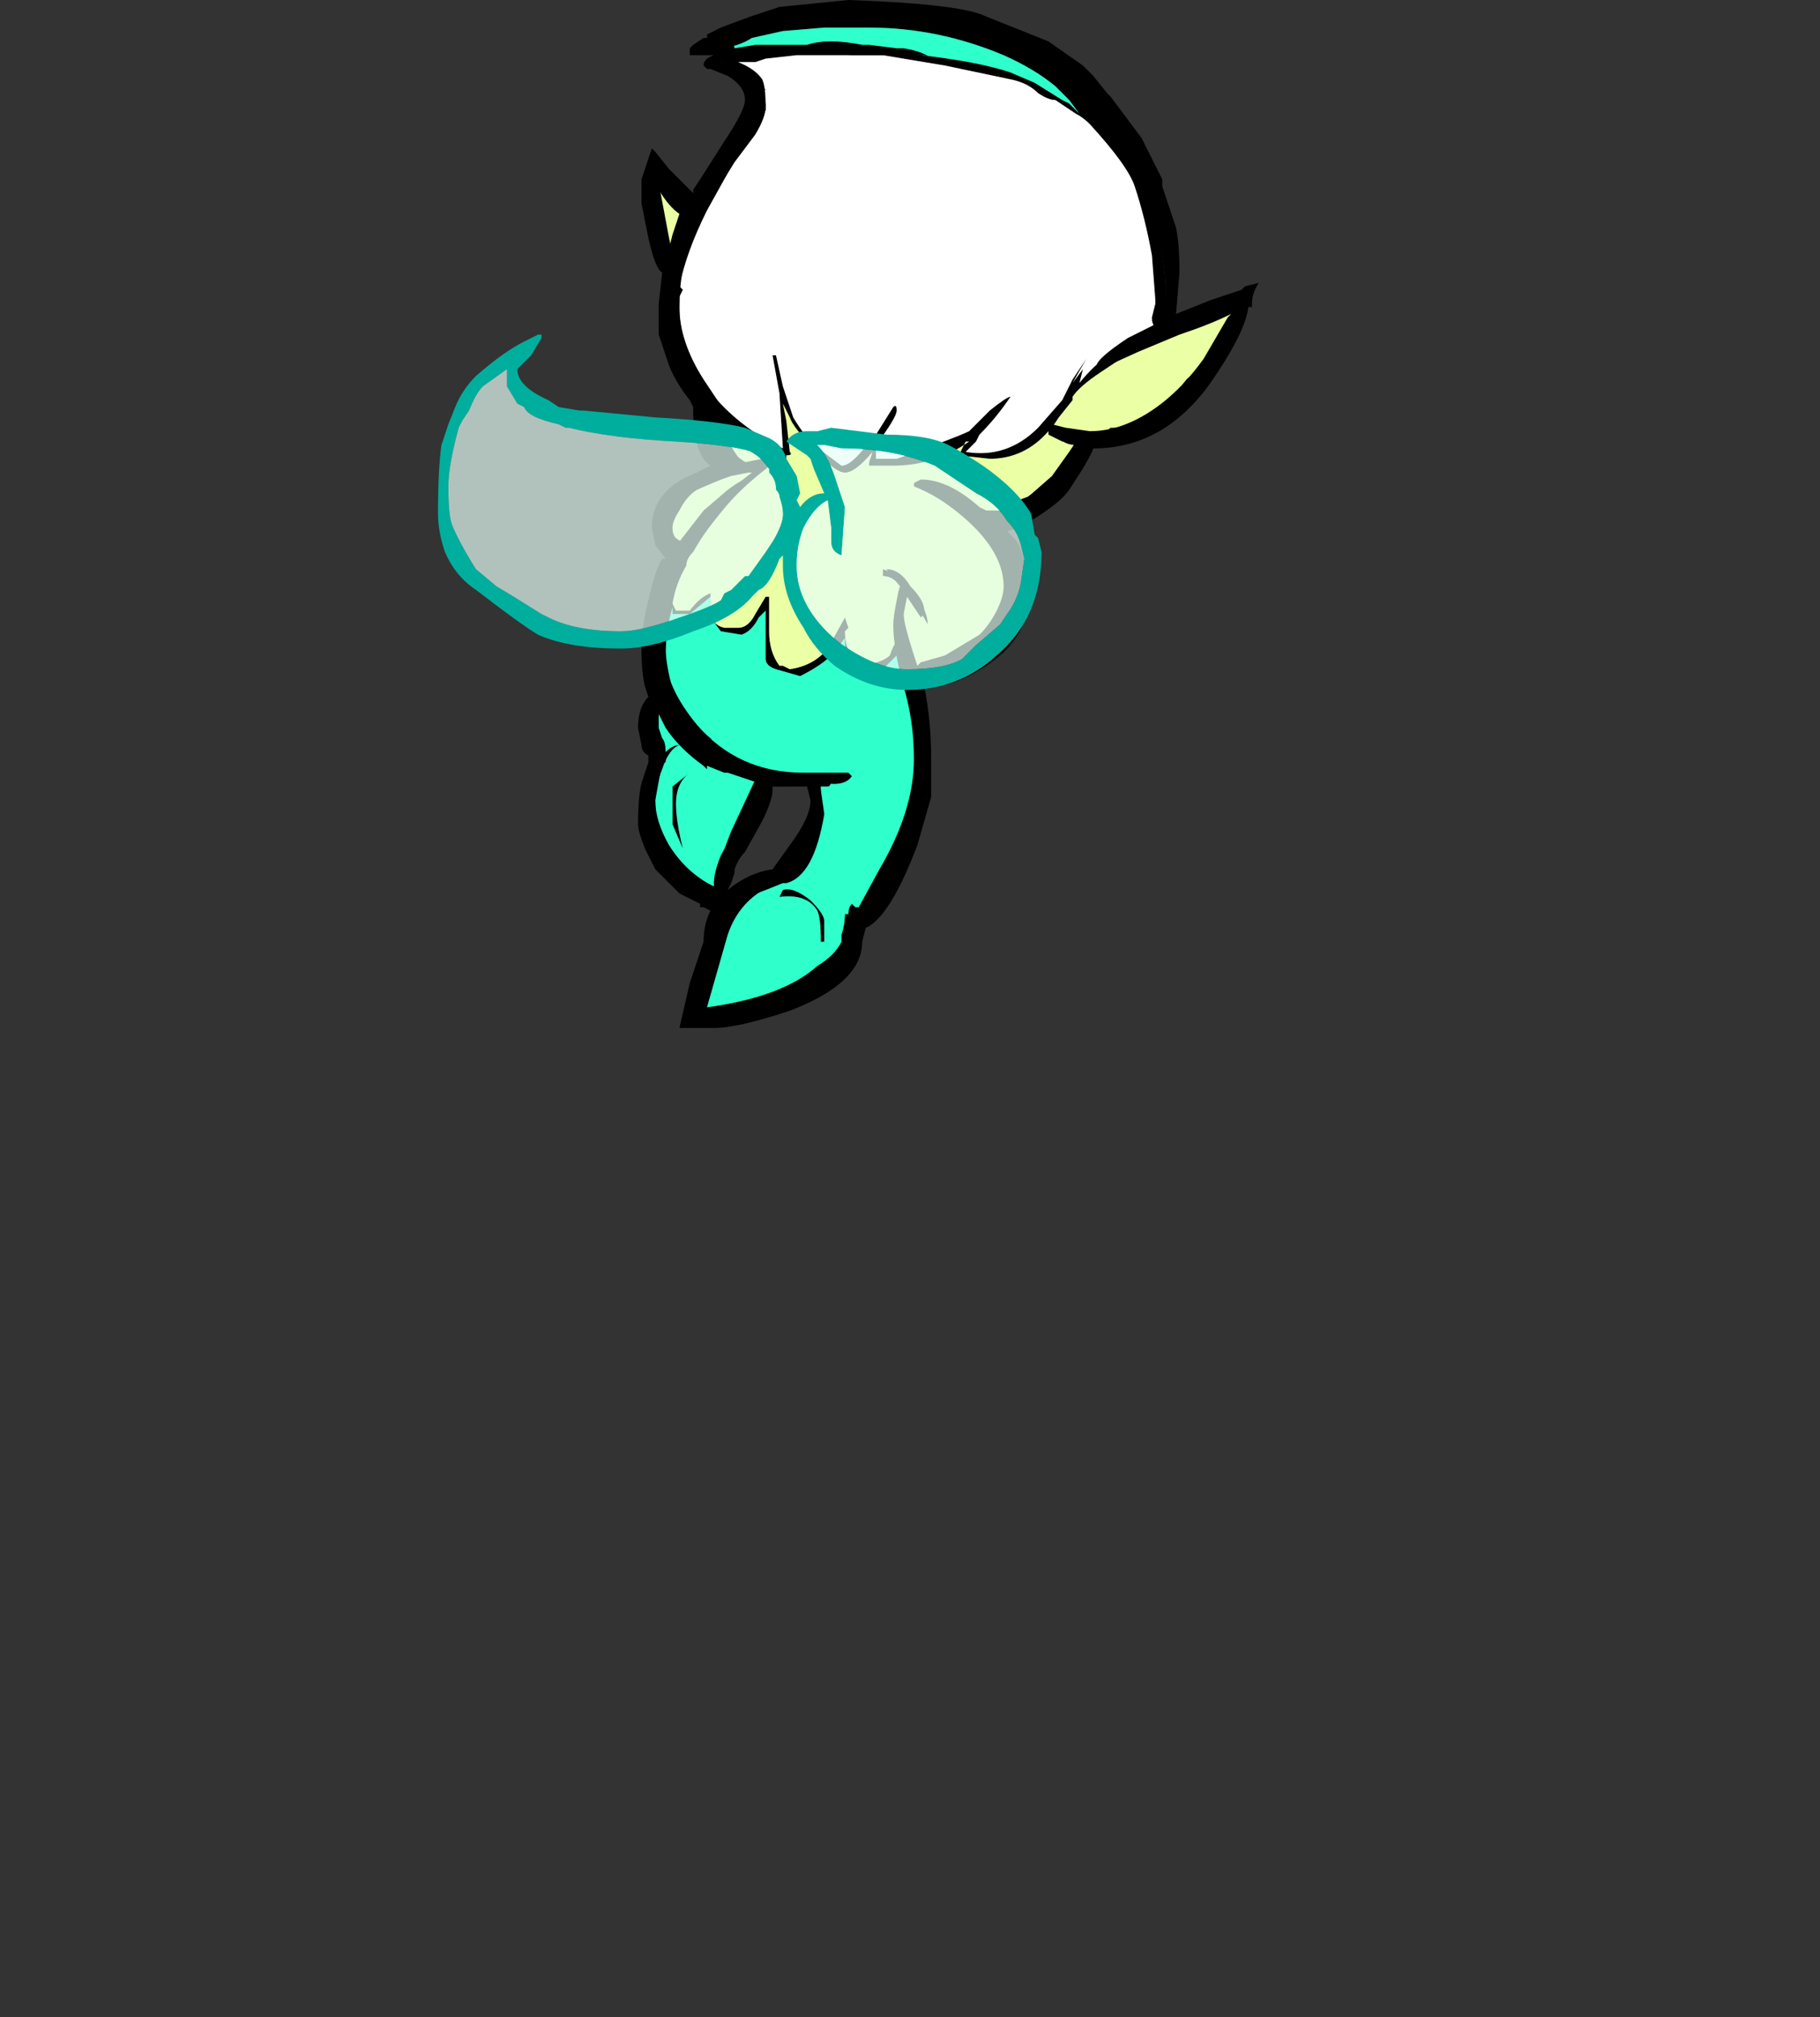 <?xml version="1.0" encoding="UTF-8" standalone="no"?>
<svg xmlns:ffdec="https://www.free-decompiler.com/flash" xmlns:xlink="http://www.w3.org/1999/xlink" ffdec:objectType="frame" height="204.65px" width="184.7px" xmlns="http://www.w3.org/2000/svg">
  <rect width="100%" height="100%" fill="#333333" stroke="none"/>
  <g transform="matrix(1.0, 0.0, 0.0, 1.0, 69.9, 87.85)">
    <use ffdec:characterId="763" ffdec:characterName="a_FairySpin5" height="104.3" transform="matrix(1.0, 0.0, 0.0, 1.0, -25.45, -87.85)" width="83.3" xlink:href="#sprite0"/>
  </g>
  <defs>
    <g id="sprite0" transform="matrix(1.0, 0.0, 0.0, 1.0, 35.0, 47.25)">
      <use ffdec:characterId="762" height="14.9" transform="matrix(7.0, 0.0, 0.0, 7.0, -35.0, -47.25)" width="11.9" xlink:href="#shape0"/>
    </g>
    <g id="shape0" transform="matrix(1.0, 0.0, 0.0, 1.0, 5.0, 6.75)">
      <path d="M-0.85 -6.05 L-0.9 -6.1 -0.9 -6.15 Q-0.65 -6.2 -0.3 -6.35 0.15 -6.45 1.25 -6.5 2.6 -6.4 3.2 -6.1 L3.65 -5.85 3.55 -5.95 Q4.05 -5.65 4.5 -5.15 5.0 -4.65 5.15 -4.25 5.55 -3.25 5.55 -2.45 L5.55 -2.1 5.5 -2.1 5.5 -2.05 5.55 -2.05 Q5.8 -2.2 6.55 -2.4 6.6 -2.5 6.7 -2.5 L6.7 -2.35 Q6.7 -1.95 6.0 -1.2 5.25 -0.35 4.6 -0.35 L4.5 -0.35 Q4.5 -0.2 4.45 -0.3 L4.35 -0.25 Q4.15 0.1 4.0 0.3 3.7 0.65 2.9 0.8 L3.05 0.95 Q3.35 1.35 3.35 1.75 L3.35 2.0 3.3 2.05 3.3 2.1 3.2 2.2 3.2 2.25 2.6 2.85 2.55 2.8 2.5 2.8 Q2.4 2.85 2.35 2.9 L1.9 3.0 1.95 3.15 Q2.1 3.75 2.1 4.2 2.1 5.0 1.85 5.55 1.6 6.25 0.95 6.9 0.85 7.2 0.55 7.4 0.0 7.9 -1.15 8.05 L-1.25 7.95 -1.15 7.7 -1.05 7.35 Q-1.0 7.0 -0.95 6.8 -0.85 6.5 -0.65 6.25 -0.35 5.95 -0.05 5.9 L0.05 5.95 0.4 5.25 Q0.55 4.9 0.5 4.65 L-0.15 4.65 -0.3 4.6 -0.6 5.25 Q-0.9 5.95 -0.9 6.2 L-0.95 6.25 Q-1.5 6.05 -1.75 5.6 -1.95 5.25 -1.95 4.85 -1.95 4.6 -1.85 4.35 L-1.75 4.2 Q-1.85 4.1 -1.85 4.0 L-1.9 3.8 -1.85 3.55 Q-1.85 3.5 -1.8 3.45 -1.75 3.4 -1.7 3.35 -1.8 3.05 -1.8 2.75 -1.8 2.0 -1.5 1.35 L-1.55 1.35 Q-1.7 1.15 -1.7 1.1 -1.7 0.65 -1.5 0.4 -1.25 0.15 -0.65 0.05 -0.8 -0.15 -0.9 -0.4 L-1.0 -0.7 Q-1.25 -1.0 -1.3 -1.15 L-1.5 -1.7 Q-1.65 -2.1 -1.65 -2.25 L-1.6 -2.6 -1.7 -2.9 -1.85 -3.45 -1.85 -4.1 -1.8 -4.1 -1.65 -3.3 -1.55 -2.85 Q-1.5 -3.15 -1.35 -3.5 L-1.6 -3.85 -1.75 -4.15 -1.5 -3.85 -1.3 -3.6 -1.2 -3.8 Q-0.95 -4.3 -0.4 -5.05 L-0.45 -5.05 -0.4 -5.15 -0.45 -5.3 -0.45 -5.35 -0.4 -5.3 -0.4 -5.45 -0.5 -5.6 -0.7 -5.7 -0.85 -5.75 Q-0.95 -5.8 -0.75 -5.85 L-0.8 -5.9 -0.65 -5.9 -0.8 -5.95 Q-1.0 -6.0 -1.1 -6.05 L-1.05 -6.1 -0.85 -6.05 -0.7 -6.0 -0.5 -5.9 -0.1 -6.0 0.0 -6.0 0.2 -6.05 1.5 -6.0 Q2.7 -5.9 3.3 -5.7 L3.65 -5.55 4.05 -5.3 4.15 -5.25 4.3 -5.1 4.15 -5.3 3.95 -5.5 Q3.65 -5.75 3.2 -5.95 2.25 -6.35 1.25 -6.35 L0.6 -6.35 0.0 -6.3 -0.45 -6.2 Q-0.6 -6.1 -0.85 -6.05 M3.3 -5.6 L2.35 -5.8 1.45 -5.95 0.2 -5.95 -0.25 -5.9 -0.4 -5.85 -0.65 -5.85 -0.65 -5.8 -0.7 -5.75 -0.55 -5.7 -0.6 -5.8 -0.55 -5.75 Q-0.55 -5.7 -0.45 -5.7 L-0.35 -5.6 -0.35 -5.55 -0.25 -5.45 -0.3 -5.45 -0.3 -5.3 -0.25 -5.25 -0.25 -5.15 -0.3 -5.1 Q-0.3 -5.05 -0.35 -5.05 L-1.1 -3.7 Q-1.4 -3.1 -1.5 -2.6 L-1.45 -2.55 -1.5 -2.45 -1.5 -2.25 Q-1.5 -1.75 -1.15 -1.2 -0.8 -0.7 -0.2 -0.35 L0.0 -0.25 -0.05 -1.05 -0.15 -1.6 -0.1 -1.6 0.0 -1.15 Q0.1 -0.85 0.15 -0.7 0.3 -0.45 0.45 -0.3 L0.85 0.0 Q1.0 0.0 1.25 -0.35 L1.35 -0.45 1.6 -0.85 Q1.65 -0.9 1.65 -0.8 1.65 -0.7 1.35 -0.3 L1.35 -0.1 1.65 -0.1 Q1.8 -0.15 2.2 -0.3 2.6 -0.45 2.7 -0.5 L3.0 -0.8 Q3.25 -1.0 3.3 -1.0 3.1 -0.7 2.85 -0.45 L2.8 -0.35 2.65 -0.2 Q3.25 -0.1 3.7 -0.55 L4.05 -0.95 4.2 -1.25 4.4 -1.55 4.2 -1.2 4.35 -1.4 4.3 -1.2 Q4.7 -1.7 5.4 -2.0 5.35 -2.05 5.35 -2.15 L5.4 -2.35 5.4 -2.4 5.35 -3.05 Q5.25 -3.6 5.1 -4.05 5.0 -4.35 4.45 -4.95 4.35 -5.05 4.25 -5.1 L3.95 -5.3 Q3.85 -5.3 3.7 -5.4 3.55 -5.55 3.3 -5.6 M0.1 -0.7 L0.0 -0.9 0.05 -0.65 0.1 -0.2 Q0.15 -0.15 0.05 -0.15 L0.05 -0.1 Q0.05 -0.05 -0.05 -0.05 -0.4 -0.05 -0.85 -0.55 L-0.9 -0.6 -0.8 -0.35 Q-0.75 -0.15 -0.45 0.0 L-0.25 0.0 -0.25 0.05 Q-0.9 0.55 -1.3 1.25 -1.4 1.35 -1.4 1.45 -1.55 1.7 -1.6 2.0 L-1.55 2.1 -1.35 2.1 Q-1.2 1.9 -1.05 1.85 L-1.05 1.8 Q-1.05 1.9 -1.05 1.95 L-1.05 2.1 Q-1.05 2.3 -0.85 2.35 L-0.65 2.35 Q-0.5 2.35 -0.4 2.15 L-0.25 1.9 -0.2 1.9 -0.2 2.0 Q-0.2 2.15 -0.2 2.4 -0.2 2.7 -0.05 2.9 L0.0 2.9 0.1 2.95 Q0.45 2.9 0.65 2.65 L0.9 2.2 0.95 2.35 0.9 2.4 Q0.9 2.75 1.15 2.9 1.45 2.85 1.55 2.75 1.6 2.6 1.65 2.55 L1.65 2.1 Q1.65 1.85 1.7 1.75 1.6 1.6 1.45 1.6 L1.45 1.5 Q1.6 1.55 1.75 1.65 L1.8 1.7 1.9 1.85 Q2.1 2.1 2.1 2.3 L1.9 1.95 1.8 1.8 1.75 2.15 Q1.75 2.5 1.85 2.95 2.4 2.9 2.75 2.6 L2.8 2.6 3.0 2.4 3.15 2.2 Q3.25 2.0 3.25 1.7 3.25 1.4 2.85 0.95 2.4 0.5 1.9 0.3 L1.9 0.25 Q2.45 0.45 2.8 0.7 3.15 0.7 3.5 0.5 L3.9 0.15 4.15 -0.2 4.25 -0.35 4.05 -0.35 3.85 -0.45 3.85 -0.5 Q3.5 -0.1 3.0 -0.1 L2.55 -0.15 2.65 -0.35 2.7 -0.35 Q2.2 0.0 1.6 0.0 L1.25 0.0 1.25 -0.05 1.3 -0.2 Q1.05 0.1 0.9 0.1 0.75 0.1 0.45 -0.25 0.15 -0.55 0.1 -0.7 M4.2 -0.95 L4.0 -0.7 3.9 -0.55 3.95 -0.55 4.05 -0.45 4.3 -0.5 4.55 -0.45 Q4.65 -0.45 4.75 -0.55 L4.85 -0.55 Q5.15 -0.6 5.35 -0.75 5.6 -0.9 5.85 -1.25 6.15 -1.5 6.35 -1.8 6.55 -2.1 6.55 -2.3 L6.45 -2.2 6.1 -2.1 Q5.35 -1.85 5.2 -1.75 L4.6 -1.35 Q4.3 -1.15 4.2 -1.0 L4.2 -0.95 M0.9 2.5 L0.7 2.75 Q0.55 2.9 0.25 3.05 L-0.1 2.95 Q-0.25 2.9 -0.25 2.8 L-0.25 2.1 -0.35 2.2 Q-0.45 2.4 -0.6 2.45 L-0.9 2.4 -1.05 2.2 -1.05 1.9 -1.35 2.15 -1.6 2.15 -1.6 2.05 Q-1.7 2.4 -1.7 2.75 -1.7 3.2 -1.25 3.75 -0.65 4.45 0.3 4.45 L0.5 4.5 0.6 4.45 0.7 4.55 Q0.7 4.65 0.65 4.65 L0.55 4.65 0.55 4.95 Q0.55 5.2 0.4 5.55 0.25 5.85 0.1 5.95 L0.1 6.0 0.0 6.05 0.05 6.0 Q-0.6 6.2 -0.8 6.8 -0.9 7.15 -1.1 7.85 0.0 7.7 0.5 7.25 0.75 7.1 0.85 6.9 L0.85 6.8 Q0.9 6.65 0.9 6.5 L0.95 6.5 1.0 6.55 1.0 6.65 1.2 6.4 Q1.6 5.9 1.75 5.5 L1.95 4.75 2.0 4.2 Q2.0 3.85 1.85 3.3 1.7 2.95 1.7 2.7 L1.4 3.0 1.1 2.95 0.9 2.65 0.9 2.5 M0.5 6.45 Q0.35 6.2 -0.05 6.25 L0.0 6.15 Q0.15 6.1 0.4 6.3 0.6 6.5 0.6 6.6 L0.6 6.9 0.55 6.9 Q0.55 6.55 0.5 6.45 M-0.5 0.1 L-0.75 0.15 Q-1.05 0.25 -1.25 0.35 -1.4 0.45 -1.5 0.65 -1.6 0.8 -1.6 0.9 -1.6 1.0 -1.55 1.05 L-1.4 1.15 Q-1.05 0.55 -0.45 0.1 L-0.5 0.1 M-0.35 0.05 L-0.35 0.05 M-1.75 3.55 L-1.8 3.6 -1.8 3.8 -1.75 3.95 Q-1.7 4.0 -1.7 4.15 -1.6 4.05 -1.5 4.05 -1.65 4.1 -1.75 4.4 -1.85 4.65 -1.85 4.85 -1.85 5.15 -1.65 5.5 -1.4 5.9 -1.0 6.1 -0.95 5.8 -0.75 5.3 L-0.4 4.55 Q-1.1 4.2 -1.5 3.75 L-1.65 3.45 -1.75 3.55 M-1.6 4.65 L-1.35 4.45 Q-1.55 4.6 -1.55 4.9 -1.55 5.15 -1.45 5.55 L-1.6 5.2 -1.6 4.65" fill="#000000" fill-rule="evenodd" stroke="none"/>
      <path d="M-0.85 -6.05 Q-0.6 -6.1 -0.45 -6.2 L0.0 -6.3 0.6 -6.35 1.25 -6.35 Q2.25 -6.35 3.2 -5.95 3.65 -5.75 3.95 -5.5 L4.15 -5.3 4.3 -5.1 4.15 -5.25 4.05 -5.3 3.65 -5.55 3.3 -5.7 Q2.7 -5.9 1.5 -6.0 L0.2 -6.05 0.0 -6.0 -0.1 -6.0 -0.5 -5.9 -0.7 -6.0 -0.85 -6.05 M0.5 6.45 Q0.55 6.55 0.55 6.9 L0.6 6.9 0.6 6.6 Q0.6 6.5 0.4 6.3 0.15 6.1 0.0 6.15 L-0.05 6.25 Q0.35 6.2 0.5 6.45 M0.9 2.5 L0.9 2.65 1.1 2.95 1.4 3.0 1.7 2.7 Q1.7 2.95 1.85 3.3 2.0 3.85 2.0 4.2 L1.95 4.75 1.75 5.5 Q1.6 5.9 1.2 6.4 L1.0 6.65 1.0 6.55 0.95 6.5 0.9 6.5 Q0.9 6.65 0.85 6.8 L0.85 6.9 Q0.75 7.1 0.5 7.25 0.0 7.7 -1.1 7.85 -0.9 7.15 -0.8 6.8 -0.6 6.2 0.05 6.0 L0.0 6.05 0.1 6.0 0.1 5.95 Q0.25 5.85 0.4 5.55 0.55 5.2 0.55 4.95 L0.55 4.65 0.65 4.65 Q0.7 4.65 0.7 4.55 L0.6 4.45 0.5 4.5 0.3 4.45 Q-0.65 4.45 -1.25 3.75 -1.7 3.2 -1.7 2.75 -1.7 2.4 -1.6 2.05 L-1.6 2.15 -1.35 2.15 -1.05 1.9 -1.05 2.2 -0.9 2.4 -0.6 2.45 Q-0.45 2.4 -0.35 2.2 L-0.25 2.1 -0.25 2.8 Q-0.25 2.9 -0.1 2.95 L0.25 3.05 Q0.55 2.9 0.7 2.75 L0.9 2.5 M-1.6 4.65 L-1.6 5.2 -1.45 5.55 Q-1.55 5.15 -1.55 4.9 -1.55 4.6 -1.35 4.45 L-1.6 4.65 M-1.75 3.55 L-1.65 3.45 -1.5 3.75 Q-1.1 4.2 -0.4 4.55 L-0.75 5.3 Q-0.95 5.8 -1.0 6.1 -1.4 5.9 -1.65 5.5 -1.85 5.15 -1.85 4.85 -1.85 4.65 -1.75 4.4 -1.65 4.1 -1.5 4.05 -1.6 4.05 -1.7 4.15 -1.7 4.0 -1.75 3.95 L-1.8 3.8 -1.8 3.6 -1.75 3.55" fill="#2fffcb" fill-rule="evenodd" stroke="none"/>
      <path d="M-1.75 -4.15 L-1.6 -3.85 -1.35 -3.5 Q-1.5 -3.15 -1.55 -2.85 L-1.65 -3.3 -1.8 -4.1 -1.75 -4.15 M4.2 -0.95 L4.2 -1.0 Q4.3 -1.15 4.6 -1.35 L5.2 -1.75 Q5.35 -1.85 6.1 -2.1 L6.45 -2.2 6.55 -2.3 Q6.55 -2.1 6.35 -1.8 6.15 -1.5 5.85 -1.25 5.6 -0.9 5.35 -0.75 5.15 -0.6 4.85 -0.55 L4.75 -0.55 Q4.65 -0.45 4.55 -0.45 L4.3 -0.5 4.05 -0.45 3.95 -0.55 3.9 -0.55 4.0 -0.7 4.2 -0.95 M0.1 -0.7 Q0.15 -0.55 0.45 -0.25 0.75 0.1 0.9 0.1 1.05 0.1 1.3 -0.2 L1.25 -0.05 1.25 0.0 1.6 0.0 Q2.2 0.0 2.7 -0.35 L2.65 -0.35 2.55 -0.15 3.0 -0.1 Q3.5 -0.1 3.85 -0.5 L3.85 -0.45 4.05 -0.35 4.25 -0.35 4.15 -0.2 3.9 0.15 3.5 0.5 Q3.15 0.7 2.8 0.7 2.45 0.45 1.9 0.25 L1.9 0.3 Q2.4 0.5 2.85 0.95 3.25 1.4 3.25 1.7 3.25 2.0 3.15 2.2 L3.0 2.4 2.8 2.6 2.75 2.6 Q2.4 2.9 1.85 2.95 1.75 2.5 1.75 2.15 L1.8 1.8 1.9 1.95 2.1 2.3 Q2.1 2.1 1.9 1.85 L1.8 1.7 1.75 1.65 Q1.6 1.55 1.45 1.5 L1.45 1.6 Q1.6 1.6 1.7 1.75 1.65 1.85 1.65 2.1 L1.65 2.55 Q1.6 2.6 1.55 2.75 1.45 2.85 1.15 2.9 0.9 2.75 0.9 2.4 L0.95 2.35 0.9 2.2 0.65 2.65 Q0.45 2.9 0.1 2.95 L0.0 2.9 -0.05 2.9 Q-0.2 2.7 -0.2 2.4 -0.2 2.15 -0.2 2.0 L-0.2 1.9 -0.25 1.9 -0.4 2.15 Q-0.5 2.35 -0.65 2.35 L-0.85 2.35 Q-1.05 2.3 -1.05 2.1 L-1.05 1.95 Q-1.05 1.9 -1.05 1.8 L-1.05 1.85 Q-1.2 1.9 -1.35 2.1 L-1.55 2.1 -1.6 2.0 Q-1.55 1.7 -1.4 1.45 -1.4 1.35 -1.3 1.25 -0.9 0.55 -0.25 0.05 L-0.25 0.0 -0.45 0.0 Q-0.75 -0.15 -0.8 -0.35 L-0.9 -0.6 -0.85 -0.55 Q-0.4 -0.05 -0.05 -0.05 0.05 -0.05 0.05 -0.1 L0.05 -0.15 Q0.15 -0.15 0.1 -0.2 L0.05 -0.65 0.0 -0.9 0.1 -0.7 M-0.5 0.1 L-0.45 0.1 Q-1.05 0.55 -1.4 1.15 L-1.55 1.05 Q-1.6 1.0 -1.6 0.9 -1.6 0.8 -1.5 0.65 -1.4 0.45 -1.25 0.35 -1.05 0.25 -0.75 0.15 L-0.5 0.1" fill="#ebffa4" fill-rule="evenodd" stroke="none"/>
      <path d="M3.3 -5.6 Q3.55 -5.55 3.7 -5.4 3.85 -5.3 3.95 -5.3 L4.25 -5.1 Q4.35 -5.05 4.45 -4.95 5.0 -4.35 5.1 -4.05 5.25 -3.6 5.35 -3.05 L5.4 -2.4 5.4 -2.35 5.35 -2.15 Q5.35 -2.05 5.4 -2.0 4.7 -1.7 4.3 -1.2 L4.35 -1.4 4.2 -1.2 4.4 -1.55 4.2 -1.25 4.05 -0.95 3.7 -0.55 Q3.25 -0.1 2.65 -0.2 L2.8 -0.35 2.85 -0.45 Q3.1 -0.7 3.3 -1.0 3.25 -1.0 3.0 -0.8 L2.7 -0.5 Q2.6 -0.45 2.2 -0.3 1.8 -0.15 1.65 -0.1 L1.35 -0.1 1.35 -0.3 Q1.65 -0.7 1.65 -0.8 1.65 -0.9 1.6 -0.85 L1.35 -0.45 1.25 -0.35 Q1.0 0.0 0.85 0.0 L0.45 -0.3 Q0.3 -0.45 0.15 -0.7 0.1 -0.85 0.0 -1.15 L-0.1 -1.6 -0.15 -1.6 -0.05 -1.05 0.0 -0.25 -0.2 -0.35 Q-0.8 -0.7 -1.15 -1.2 -1.5 -1.75 -1.5 -2.25 L-1.5 -2.45 -1.45 -2.55 -1.5 -2.6 Q-1.4 -3.1 -1.1 -3.7 L-0.35 -5.05 Q-0.3 -5.05 -0.3 -5.1 L-0.25 -5.15 -0.25 -5.25 -0.3 -5.3 -0.3 -5.45 -0.25 -5.45 -0.35 -5.55 -0.35 -5.6 -0.45 -5.7 Q-0.55 -5.7 -0.55 -5.75 L-0.6 -5.8 -0.55 -5.7 -0.7 -5.75 -0.65 -5.8 -0.65 -5.85 -0.4 -5.85 -0.25 -5.9 0.2 -5.95 1.45 -5.95 2.35 -5.8 3.3 -5.6" fill="#ffffff" fill-rule="evenodd" stroke="none"/>
      <path d="M4.5 -5.65 L4.7 -5.4 4.75 -5.35 5.2 -4.75 5.5 -4.15 5.5 -4.05 5.7 -3.45 Q5.75 -3.2 5.75 -2.8 L5.7 -2.2 6.2 -2.4 6.65 -2.55 6.7 -2.6 6.9 -2.65 Q6.8 -2.5 6.8 -2.35 L6.8 -2.3 6.75 -2.3 Q6.7 -1.95 6.3 -1.35 5.6 -0.25 4.5 -0.25 4.45 -0.1 4.15 0.35 4.05 0.5 3.75 0.7 3.45 0.9 3.25 0.95 L3.35 1.05 Q3.55 1.25 3.55 1.95 3.55 2.5 2.95 2.9 2.5 3.2 2.15 3.2 L2.05 3.2 Q2.15 3.7 2.15 4.25 L2.15 4.8 1.95 5.5 Q1.55 6.55 1.2 6.7 L1.15 6.9 Q1.15 7.5 0.1 7.9 -0.65 8.15 -1.0 8.15 L-1.5 8.15 -1.35 7.5 -1.15 6.9 Q-1.15 6.65 -1.05 6.45 L-1.15 6.4 -1.2 6.4 -1.2 6.35 -1.5 6.2 -1.85 5.85 -2.0 5.55 Q-2.1 5.3 -2.1 5.2 -2.1 4.8 -2.05 4.6 -2.0 4.45 -1.95 4.3 L-1.95 4.2 Q-2.05 4.15 -2.05 4.05 L-2.1 3.8 Q-2.1 3.5 -1.95 3.35 L-2.0 3.2 Q-2.05 3.0 -2.05 2.65 -2.05 2.35 -1.95 1.95 -1.85 1.5 -1.75 1.35 L-1.7 1.35 -1.85 1.15 -1.9 0.9 Q-1.9 0.35 -1.25 0.1 L-1.05 0.0 Q-1.2 -0.1 -1.25 -0.35 L-1.3 -0.7 -1.3 -0.85 -1.35 -0.95 Q-1.55 -1.2 -1.65 -1.45 L-1.8 -1.9 -1.8 -2.35 -1.75 -2.8 Q-1.85 -2.85 -1.95 -3.3 L-2.05 -3.8 -2.05 -4.15 Q-2.0 -4.3 -1.9 -4.6 L-1.85 -4.55 -1.65 -4.3 -1.3 -3.95 -1.3 -4.0 -1.2 -4.15 -0.85 -4.7 Q-0.55 -5.15 -0.55 -5.3 -0.55 -5.5 -0.8 -5.65 L-1.05 -5.75 -1.1 -5.75 -1.15 -5.8 Q-1.15 -5.9 -1.0 -5.95 L-1.35 -5.95 -1.35 -6.05 -1.3 -6.1 -1.15 -6.2 -1.1 -6.2 -1.1 -6.25 -0.9 -6.35 -0.5 -6.5 -0.05 -6.65 0.95 -6.75 Q2.4 -6.7 2.85 -6.55 L3.85 -6.15 4.35 -5.8 4.5 -5.65 M3.55 -5.85 Q3.3 -6.0 2.7 -6.2 1.8 -6.45 0.95 -6.45 0.2 -6.45 -0.55 -6.25 L-0.8 -6.15 Q-0.7 -6.1 -0.7 -6.05 L-0.4 -6.1 0.35 -6.1 Q0.65 -6.2 1.15 -6.1 L1.25 -6.1 1.65 -6.05 1.75 -6.05 Q2.05 -6.0 2.15 -5.9 L2.05 -5.95 1.0 -5.95 0.6 -6.0 0.35 -6.0 -0.4 -5.9 -0.65 -5.85 Q-0.4 -5.75 -0.3 -5.6 -0.25 -5.5 -0.25 -5.2 -0.25 -5.05 -0.4 -4.8 L-0.7 -4.4 -0.95 -4.0 Q-1.05 -3.85 -1.2 -3.75 L-1.25 -3.7 -1.3 -3.45 Q-1.5 -2.85 -1.5 -2.3 -1.5 -1.8 -1.15 -1.25 L-0.65 -0.5 Q-0.75 -0.5 -0.85 -0.55 -0.8 -0.35 -0.7 -0.2 L-0.6 -0.05 -0.55 -0.05 -0.3 -0.1 -0.25 -0.1 Q-0.2 -0.05 -0.2 0.0 L-0.25 0.05 -0.55 0.05 -1.25 0.35 Q-1.65 0.6 -1.65 0.8 -1.65 0.95 -1.55 1.1 L-1.5 1.1 -1.15 0.65 -0.8 0.35 Q-0.6 0.2 -0.45 0.15 -1.2 1.0 -1.45 1.45 -1.7 1.95 -1.7 2.65 -1.7 2.85 -1.6 3.25 -1.45 3.6 -1.3 3.75 L-1.05 3.95 -0.95 4.1 -0.9 4.1 -0.9 4.15 -0.55 4.35 -0.15 4.45 -0.1 4.5 0.1 4.45 0.3 4.5 0.3 4.45 0.95 4.45 1.0 4.5 Q0.9 4.65 0.6 4.6 L0.5 4.6 0.55 4.7 0.6 5.05 Q0.45 5.95 0.05 6.05 L0.0 6.05 -0.25 6.15 Q-0.4 6.2 -0.55 6.3 L-0.7 6.45 Q-0.8 6.55 -0.85 6.75 L-0.9 7.05 -1.1 7.8 -1.15 7.95 -0.9 7.9 -0.55 7.8 -0.3 7.7 Q0.45 7.4 0.7 7.15 0.85 7.0 0.9 6.85 L0.9 6.55 0.95 6.5 Q0.95 6.4 1.0 6.35 L1.05 6.4 1.1 6.4 1.4 5.85 Q1.9 5.0 1.9 4.25 1.9 3.7 1.75 3.2 1.6 2.65 1.6 2.3 1.6 2.2 1.65 1.95 L1.7 1.75 1.5 1.5 Q1.7 1.5 1.85 1.75 2.05 1.95 2.05 2.1 L2.05 2.15 2.0 2.2 1.8 1.9 1.75 2.15 Q1.75 2.3 1.95 2.9 L2.0 2.85 2.35 2.75 2.85 2.45 Q3.0 2.3 3.1 2.1 3.2 1.9 3.2 1.75 3.2 1.0 1.9 0.25 L2.0 0.2 Q2.4 0.2 2.85 0.6 L2.95 0.65 3.15 0.65 3.15 0.6 3.55 0.45 3.85 0.25 4.0 0.1 4.25 -0.3 Q4.1 -0.3 4.0 -0.4 3.9 -0.45 3.85 -0.55 L3.9 -0.6 4.1 -0.55 4.45 -0.5 Q5.0 -0.5 5.55 -0.95 5.85 -1.2 6.1 -1.55 L6.45 -2.15 6.5 -2.2 Q6.2 -2.05 5.75 -1.9 L5.15 -1.65 4.6 -1.4 4.55 -1.4 4.55 -1.45 Q4.55 -1.55 5.0 -1.85 L5.4 -2.05 5.35 -2.1 Q5.45 -2.2 5.45 -2.35 L5.5 -2.4 5.5 -2.3 5.55 -2.45 Q5.55 -3.5 4.9 -4.5 L4.7 -4.85 4.4 -5.2 4.3 -5.35 3.55 -5.85 M0.1 4.65 L-0.15 4.65 -0.15 4.7 Q-0.15 4.85 -0.3 5.15 L-0.55 5.6 Q-0.65 5.7 -0.7 5.85 L-0.7 5.9 -0.75 6.05 -0.8 6.15 Q-0.5 5.9 -0.15 5.85 L0.1 5.5 Q0.4 5.1 0.4 4.85 L0.35 4.65 0.3 4.6 0.1 4.65 M-1.8 -4.0 L-1.7 -3.5 -1.65 -3.15 -1.6 -3.35 -1.5 -3.65 Q-1.65 -3.75 -1.8 -4.0 M-1.1 4.35 L-1.1 4.4 -1.15 4.35 Q-1.5 4.1 -1.7 3.8 L-1.8 3.6 -1.85 3.8 -1.85 3.85 -1.8 3.9 -1.8 4.0 -1.75 4.15 -1.7 4.15 -1.7 4.3 -1.75 4.3 -1.85 4.85 Q-1.85 5.55 -1.3 5.95 L-1.0 6.1 -1.0 6.05 Q-1.0 5.9 -0.9 5.65 L-0.65 5.2 Q-0.5 4.85 -0.45 4.75 -0.45 4.65 -0.35 4.6 L-0.8 4.45 -0.85 4.45 -1.1 4.35" fill="#000000" fill-rule="evenodd" stroke="none"/>
      <path d="M0.7 -0.55 L1.5 -0.45 Q2.1 -0.45 2.4 -0.3 2.6 -0.2 2.9 0.0 3.4 0.35 3.6 0.7 L3.65 1.0 3.7 1.05 3.75 1.25 Q3.75 2.2 3.1 2.75 2.55 3.25 1.8 3.25 1.25 3.25 0.75 2.9 0.45 2.65 0.3 2.35 0.0 1.9 0.0 1.45 L0.0 1.3 -0.05 1.35 Q-0.2 1.75 -0.35 1.8 L-0.45 1.9 Q-0.7 2.2 -1.3 2.4 -1.9 2.65 -2.35 2.65 -3.1 2.65 -3.55 2.45 -3.8 2.3 -4.45 1.8 -4.75 1.6 -4.9 1.25 -5.0 0.95 -5.0 0.7 -5.0 0.05 -4.95 -0.3 L-4.85 -0.6 -4.75 -0.85 Q-4.65 -1.1 -4.45 -1.3 -4.05 -1.65 -3.75 -1.8 -3.65 -1.85 -3.55 -1.9 L-3.5 -1.9 -3.5 -1.85 -3.65 -1.6 -3.85 -1.4 Q-3.85 -1.15 -3.4 -0.95 L-3.25 -0.85 -2.95 -0.8 -2.9 -0.8 -1.85 -0.7 Q-0.95 -0.65 -0.55 -0.55 L-0.2 -0.4 Q0.0 -0.3 0.05 -0.1 L0.2 0.15 0.25 0.4 0.2 0.5 0.25 0.6 Q0.4 0.4 0.6 0.4 L0.45 0.05 0.4 -0.1 0.35 -0.15 0.05 -0.35 Q0.15 -0.5 0.35 -0.5 L0.5 -0.5 0.7 -0.55 M0.5 -0.3 Q0.65 -0.15 0.75 0.15 L0.9 0.6 0.85 1.3 Q0.7 1.25 0.7 1.1 L0.7 0.9 0.65 0.5 Q0.45 0.6 0.3 0.9 0.2 1.15 0.2 1.45 0.2 2.05 0.8 2.55 1.35 2.95 1.8 2.95 2.35 2.95 2.6 2.8 L2.8 2.6 3.15 2.3 3.25 2.15 Q3.4 1.95 3.45 1.7 L3.5 1.35 3.45 1.15 Q3.4 0.95 3.25 0.8 3.1 0.55 2.8 0.4 L2.2 0.0 Q1.6 -0.25 0.85 -0.25 L0.6 -0.3 0.5 -0.3 M-4.65 -0.65 L-4.7 -0.55 Q-4.85 0.0 -4.85 0.3 -4.85 0.7 -4.8 0.85 -4.7 1.1 -4.45 1.5 L-4.15 1.75 -3.9 1.9 -3.5 2.15 -3.4 2.2 Q-3.0 2.4 -2.35 2.4 -2.05 2.4 -1.5 2.2 -1.05 2.05 -0.9 1.95 L-0.85 1.85 -0.75 1.8 -0.55 1.6 -0.5 1.6 -0.25 1.25 -0.15 1.1 Q0.0 0.85 0.0 0.7 0.0 0.6 -0.05 0.45 -0.05 0.4 -0.1 0.35 -0.1 0.2 -0.2 0.1 L-0.2 0.05 Q-0.3 -0.1 -0.45 -0.2 -0.75 -0.3 -1.55 -0.35 -2.5 -0.4 -3.1 -0.55 L-3.15 -0.55 -3.25 -0.6 Q-3.7 -0.7 -3.75 -0.85 L-3.85 -0.9 -4.0 -1.15 -4.0 -1.4 -4.35 -1.15 Q-4.45 -1.05 -4.55 -0.8 L-4.65 -0.65" fill="#00ae9d" fill-rule="evenodd" stroke="none"/>
      <path d="M-4.65 -0.65 L-4.55 -0.8 Q-4.45 -1.05 -4.35 -1.15 L-4.0 -1.4 -4.0 -1.15 -3.85 -0.9 -3.75 -0.85 Q-3.7 -0.7 -3.25 -0.6 L-3.15 -0.55 -3.1 -0.55 Q-2.5 -0.4 -1.55 -0.35 -0.75 -0.3 -0.45 -0.2 -0.3 -0.1 -0.2 0.05 L-0.2 0.1 Q-0.1 0.2 -0.1 0.35 -0.05 0.4 -0.05 0.45 0.0 0.6 0.0 0.7 0.0 0.85 -0.15 1.1 L-0.25 1.25 -0.5 1.6 -0.55 1.6 -0.75 1.8 -0.85 1.85 -0.9 1.95 Q-1.05 2.05 -1.5 2.2 -2.05 2.4 -2.35 2.4 -3.0 2.4 -3.4 2.2 L-3.5 2.15 -3.9 1.9 -4.15 1.75 -4.45 1.5 Q-4.7 1.1 -4.8 0.85 -4.85 0.7 -4.85 0.3 -4.85 0.0 -4.7 -0.55 L-4.65 -0.65 M0.5 -0.3 L0.6 -0.3 0.85 -0.25 Q1.6 -0.25 2.2 0.0 L2.8 0.4 Q3.1 0.55 3.25 0.8 3.4 0.95 3.45 1.15 L3.5 1.35 3.45 1.7 Q3.4 1.95 3.25 2.15 L3.15 2.3 2.8 2.6 2.6 2.8 Q2.35 2.95 1.8 2.95 1.35 2.95 0.8 2.55 0.2 2.05 0.2 1.45 0.2 1.15 0.3 0.9 0.45 0.6 0.65 0.5 L0.7 0.9 0.7 1.1 Q0.7 1.25 0.85 1.3 L0.9 0.6 0.75 0.15 Q0.65 -0.15 0.5 -0.3" fill="#e7fef7" fill-opacity="0.702" fill-rule="evenodd" stroke="none"/>
    </g>
  </defs>
</svg>

